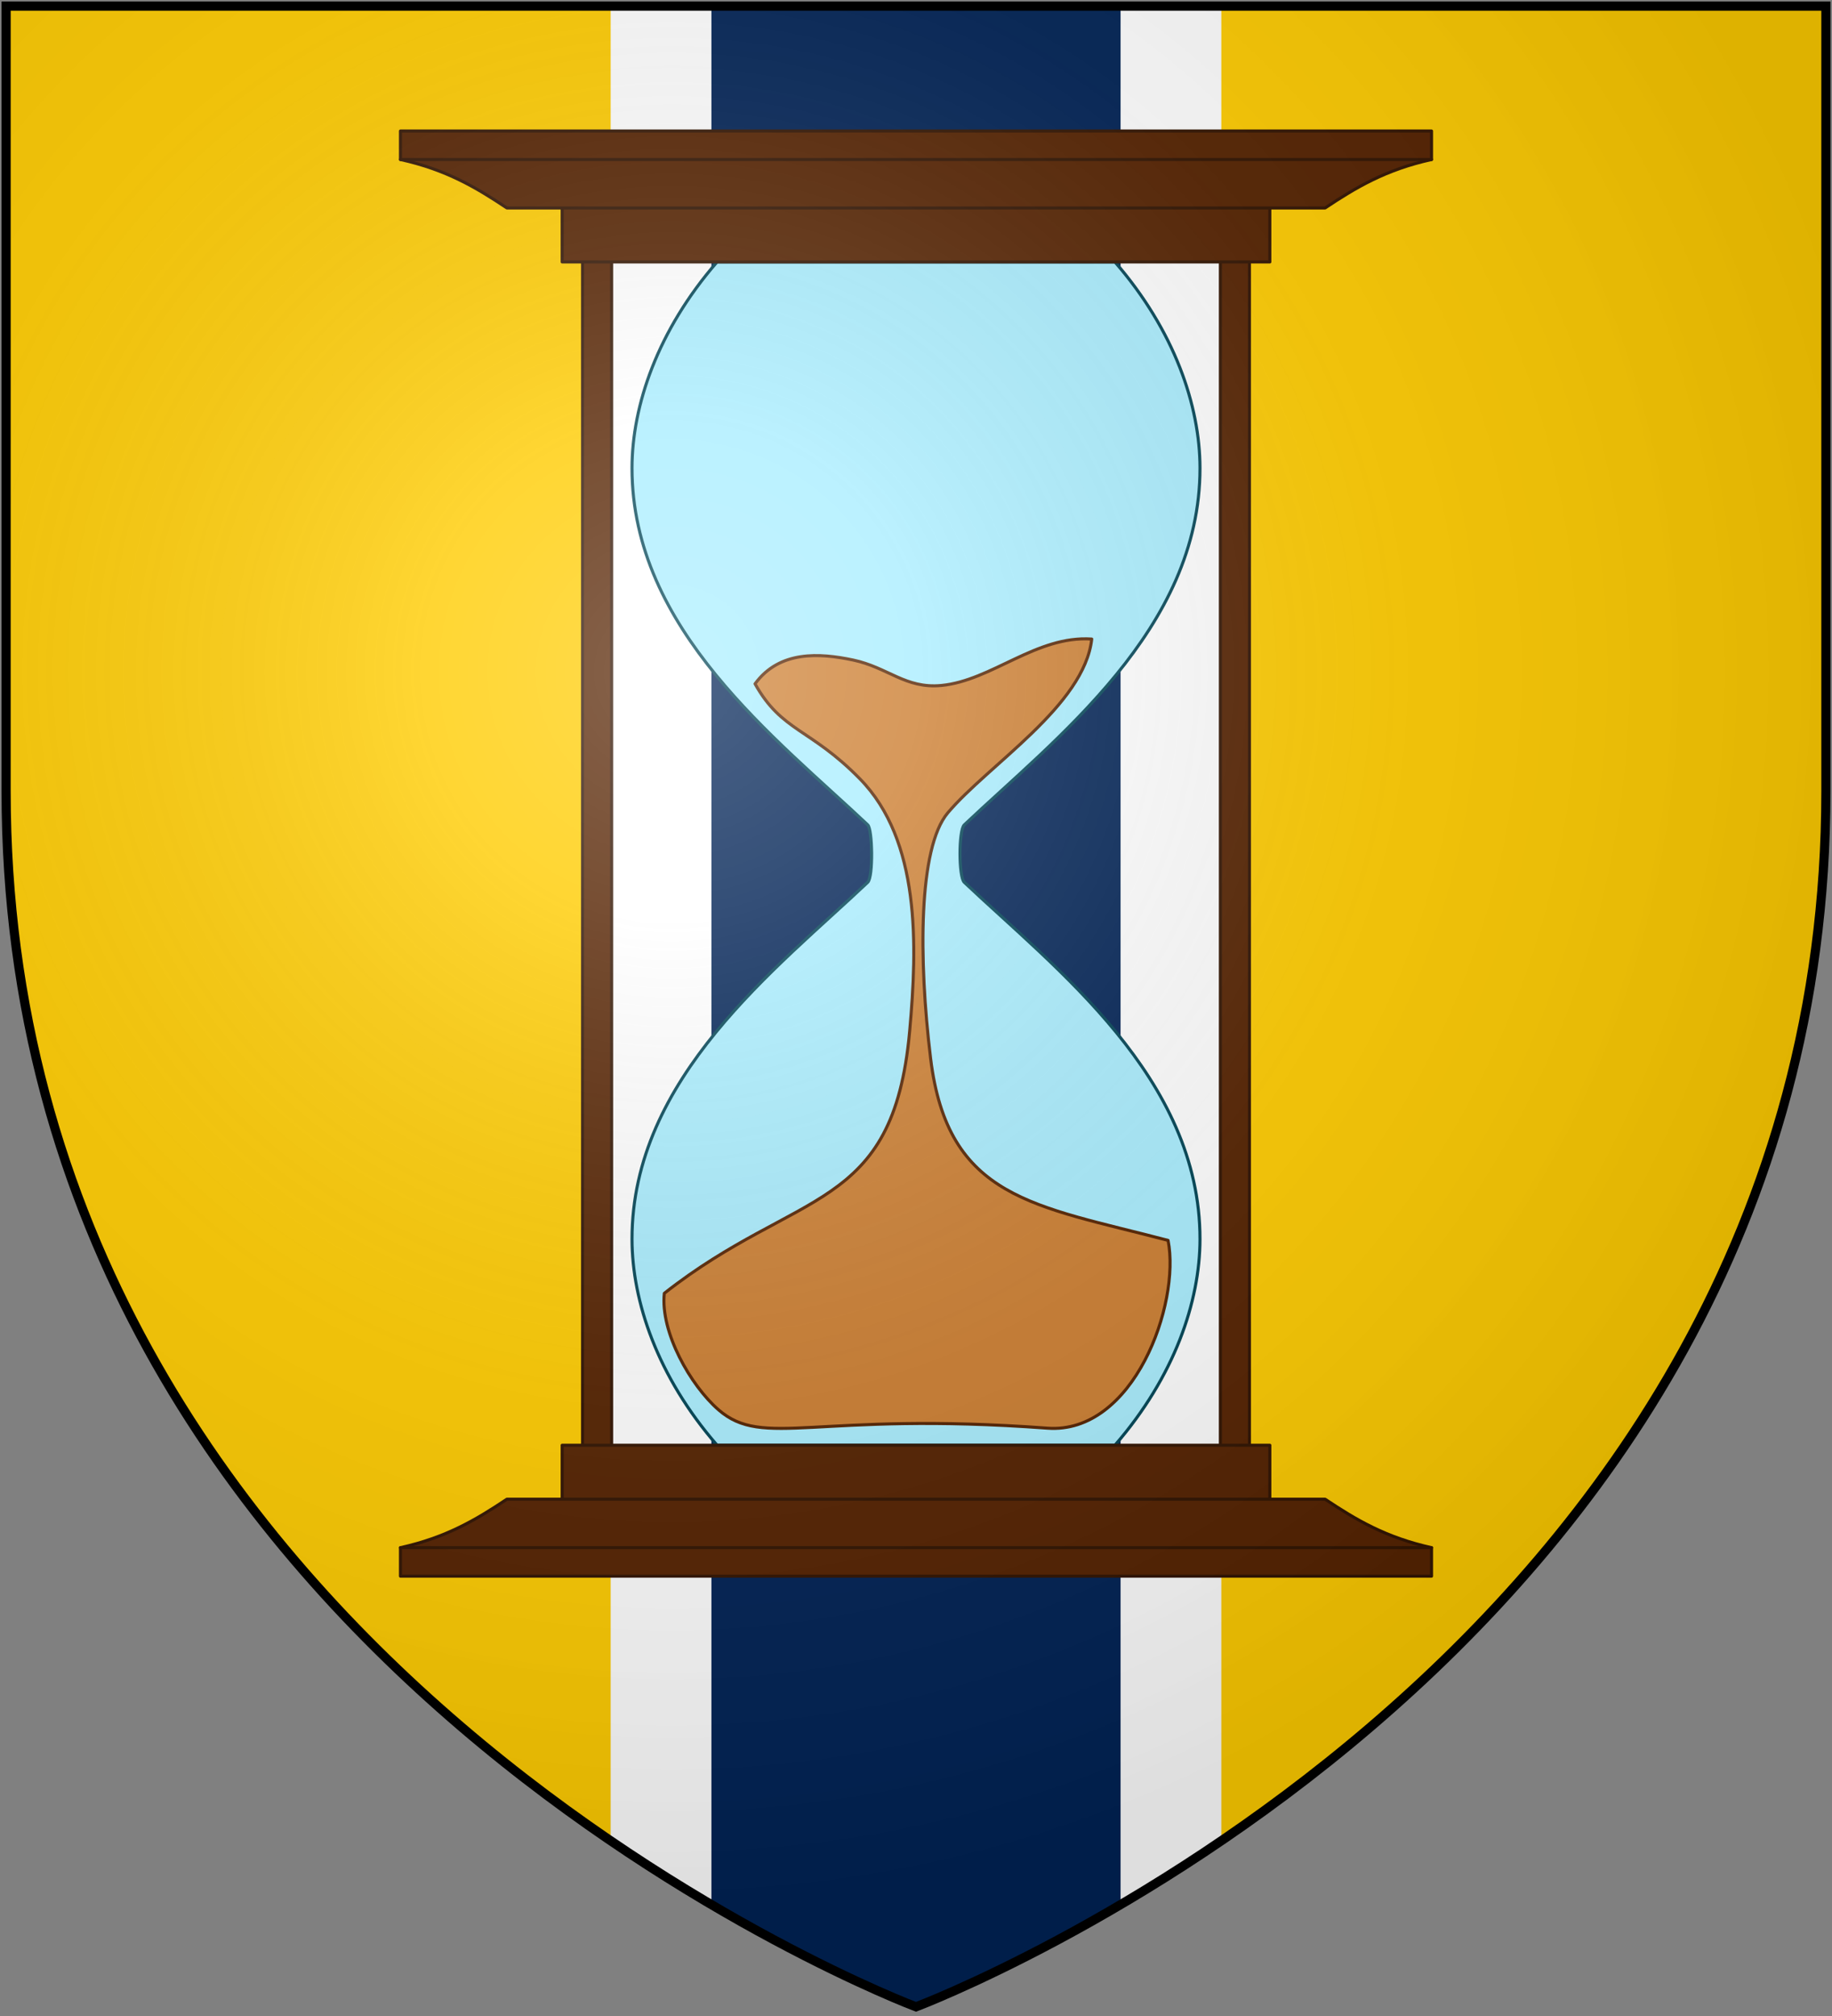 <?xml version="1.0" encoding="UTF-8"?>
<svg xmlns="http://www.w3.org/2000/svg" xmlns:xlink="http://www.w3.org/1999/xlink" width="600" height="660">
<rect width="100%" height="100%" fill="#808080" stroke="none"/>
<defs>
  <radialGradient id="rg" gradientUnits="userSpaceOnUse" cx="220" cy="220" r="405">
    <stop style="stop-color:#fff;stop-opacity:.3" offset="0"/>
    <stop style="stop-color:#fff;stop-opacity:.2" offset=".2"/>
    <stop style="stop-color:#666;stop-opacity:.1" offset=".6"/>
    <stop style="stop-color:#000;stop-opacity:.13" offset="1"/>
  </radialGradient>
  <clipPath id="clip-shield">
    <path id="shield" d="m2,2v257c0,286 298,398 298,398c0,0 298-112 298-398V2z"/>
  </clipPath>
</defs>
<g id="field" clip-path="url(#clip-shield)">
  <rect style="fill:#ffcc00" x="0" y="0" width="600" height="660"/>
  <path style="fill:none;stroke:#ffffff;stroke-width:200;" d="m 300,0 v 660"/>
  <path style="fill:none;stroke:#002255;stroke-width:134;" d="m 300,0 v 660"/>
</g>
<g id="hourglass" style="fill:#552200;stroke:#311300;stroke-width:1;stroke-linecap:round;stroke-linejoin:round;">
  <path style="fill:#aaeeff;stroke:#004455;" d="m 234.857,85.753 c -19.502,22.43 -27.843,47.062 -27.867,67.439 -0.062,52.871 47.41,88.711 77.201,116.858 1.571,1.485 1.846,17.048 0,18.794 -29.769,28.17 -77.263,63.987 -77.201,116.858 0.024,20.377 8.366,45.009 27.867,67.439 h 130.286 c 19.502,-22.43 27.843,-47.062 27.867,-67.439 0.062,-52.871 -47.418,-88.703 -77.201,-116.858 -1.861,-1.759 -1.869,-17.025 0,-18.794 29.768,-28.171 77.263,-63.987 77.201,-116.858 -0.024,-20.377 -8.366,-45.009 -27.867,-67.439 z"/>
  <path style="fill:#cd7f32;stroke:#552200;" d="m 247.282,223.871 c 8.007,-10.963 21.123,-10.117 32.135,-7.785 11.395,2.413 17.146,9.449 28.882,8.325 16.55,-1.586 31.055,-16.418 49.257,-15.201 -2.408,21.793 -33.993,41.265 -47.162,56.926 -9.639,11.463 -9.553,47.877 -5.622,80.283 5.604,46.204 34.036,48.179 77.786,59.662 4.105,20.86 -11.297,63.556 -39.522,61.476 -76.029,-5.603 -92.913,6.878 -107.74,-6.038 -9.125,-7.949 -19.082,-25.376 -17.725,-38.113 43.921,-34.552 74.979,-26.223 80.35,-85.768 2.55,-28.271 3.527,-62.429 -16.311,-82.676 -16.244,-16.58 -25.544,-15.372 -34.327,-31.09 z"/>
  <path d="m 399.686,81.105 h 9.522 v 396.685 h -9.522 z m -208.895,0 h 9.522 v 396.685 h -9.522 z"/>
  <path d="m 184.115,473.142 h 231.771 v 26.293 h -231.771 z"/>
  <path d="m 166.009,490.808 c -10.12,6.752 -19.885,12.55 -34.85,15.864 v 9.335 h 337.681 v -9.335 c -14.965,-3.314 -24.73,-9.112 -34.85,-15.864 z"/>
  <path d="m 131.159,506.673 h 337.681"/>
  <path d="m 184.115,85.753 h 231.771 v -26.293 h -231.771 z"/>
  <path d="m 166.009,68.087 c -10.12,-6.752 -19.885,-12.55 -34.85,-15.864 v -9.335 h 337.681 v 9.335 c -14.965,3.314 -24.73,9.112 -34.85,15.864 z"/>
  <path d="m 131.159,52.222 h 337.681"/>
</g>
<use id="shine" xlink:href="#shield" fill="url(#rg)" stroke="#000" stroke-width="3"/>
</svg>
